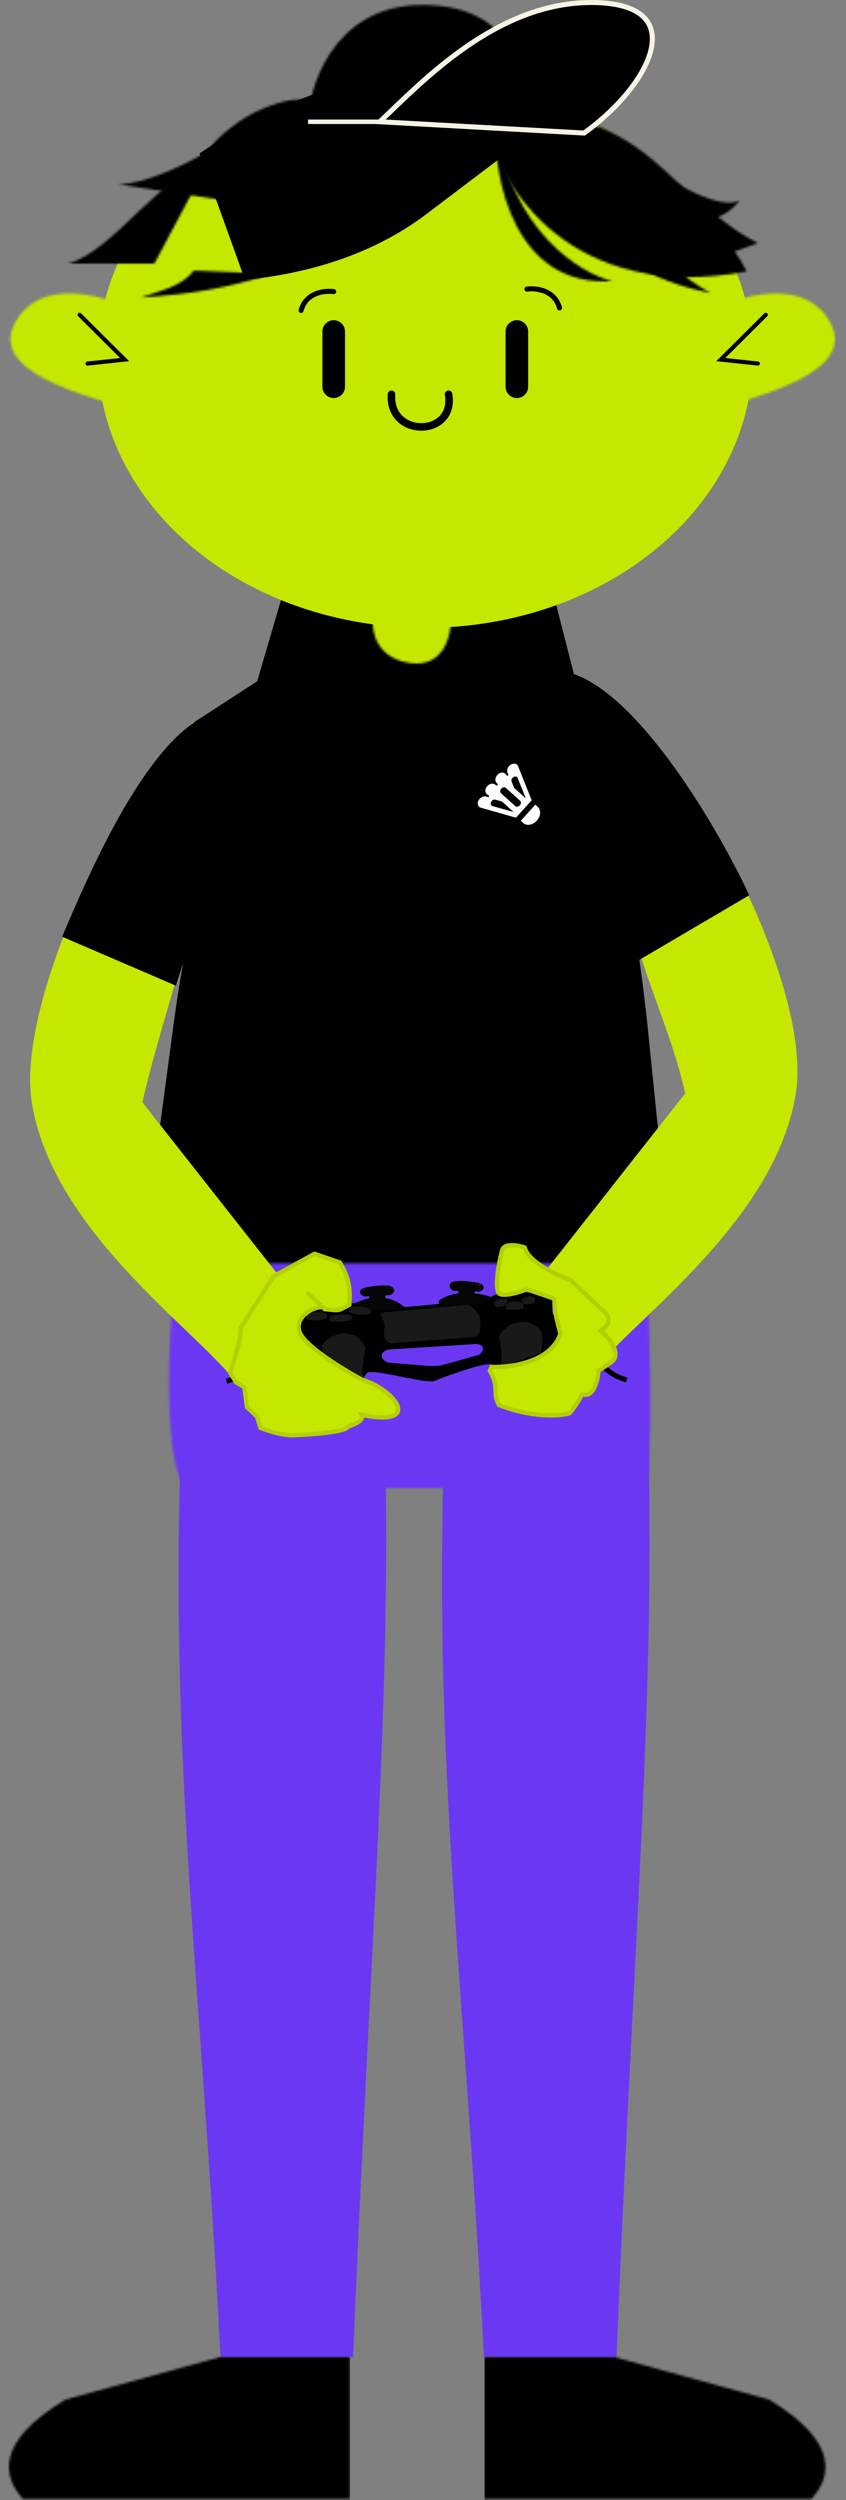 <svg width="379" height="1119" viewBox="0 0 379 1119" fill="none" xmlns="http://www.w3.org/2000/svg">
<rect x="0" y="0" width="379" height="1119" fill="#808080" stroke="none"/>
<path d="M85.738 565H167.91C180.271 709.487 167.381 828.765 158.182 1055H98.77C89.145 863.643 70.59 756.357 85.738 565Z" fill="#6A38F3"/>
<path d="M203.738 565H285.91C298.271 709.487 285.381 828.765 276.182 1055H216.77C207.145 863.643 188.59 756.357 203.738 565Z" fill="#6A38F3"/>
<path d="M185.29 397.351C185.524 398.265 185.759 399.196 185.992 400.143C191.539 422.718 195.157 447.65 197.758 473.211H169.9C172.613 452.894 176.382 431.658 181.42 411.597C182.687 406.549 183.983 401.801 185.29 397.351Z" stroke="black" stroke-width="186.587" stroke-linecap="round"/>
<ellipse cx="190.521" cy="159.61" rx="146.684" ry="121.394" fill="#C6E700"/>
<mask id="path-5-inside-1_160_178" fill="white">
<path d="M183.842 296.806C169.316 294.827 166.592 283.444 167.046 278H202C202 285.094 198.368 298.786 183.842 296.806Z"/>
</mask>
<path d="M167.046 278V-264H-331.64L-373.08 232.961L167.046 278ZM183.842 296.806L110.656 833.843L183.842 296.806ZM202 278H744V-264H202V278ZM167.046 278L-373.08 232.961C-381.652 335.768 -362.601 463.468 -285.32 582.991C-193.649 724.769 -46.919 812.369 110.656 833.843L183.842 296.806L257.028 -240.23C400.076 -220.735 538.181 -139.817 624.972 -5.587C697.374 106.389 715.29 225.676 707.171 323.039L167.046 278ZM183.842 296.806L110.656 833.843C203.334 846.472 313.543 837.65 422.677 786.54C529.917 736.318 602.76 660.93 648.547 592.638C729.829 471.408 744 349.669 744 278H202H-340C-340 213.425 -327.645 102.078 -251.81 -11.027C-208.747 -75.256 -139.536 -147.149 -37.062 -195.139C67.305 -244.017 171.614 -251.87 257.028 -240.23L183.842 296.806ZM202 278V-264H167.046V278V820H202V278Z" fill="#C6E700" mask="url(#path-5-inside-1_160_178)"/>
<path d="M175.392 176.471C174.029 196.206 204.189 195.7 200.956 176.471" stroke="black" stroke-width="3.372" stroke-linecap="round"/>
<path d="M231.547 173.099V148.37" stroke="black" stroke-width="10.116" stroke-linecap="round"/>
<path d="M149.494 173.099V148.37" stroke="black" stroke-width="10.116" stroke-linecap="round"/>
<mask id="path-10-inside-2_160_178" fill="white">
<path d="M371.834 144.142C359.247 121.538 323.245 133.146 308.439 146.341L317.935 184.117C340.065 177.167 384.421 166.747 371.834 144.142Z"/>
</mask>
<path d="M308.439 146.341L227.135 55.115L171.883 104.356L189.926 176.133L308.439 146.341ZM371.834 144.142L265.07 203.592L265.07 203.592L371.834 144.142ZM317.935 184.117L199.422 213.908L230.995 339.508L354.551 300.702L317.935 184.117ZM308.439 146.341L389.743 237.568C382.678 243.865 376.887 246.895 373.724 248.344C370.255 249.934 365.072 251.841 357.782 252.854C351.043 253.79 336.449 254.782 318.283 248.416C297.581 241.16 277.522 225.953 265.07 203.592L371.834 144.142L478.597 84.693C436.866 9.748 359.863 5.819 324.155 10.78C288.32 15.757 253.029 32.037 227.135 55.115L308.439 146.341ZM371.834 144.142L265.07 203.592C258.116 191.102 251.386 172.515 251.867 149.51C252.353 126.229 260.052 106.888 268.964 92.989C277.275 80.027 286.331 72.141 291.365 68.246C296.607 64.189 300.684 62.012 302.135 61.268C304.619 59.994 304.612 60.297 299.566 61.943C291.248 64.656 293.601 63.675 281.318 67.533L317.935 184.117L354.551 300.702C355.713 300.337 389.17 291.298 413.671 278.732C425.478 272.676 454.204 256.878 474.704 224.905C486.35 206.742 495.622 182.824 496.212 154.619C496.796 126.691 488.699 102.834 478.597 84.693L371.834 144.142ZM317.935 184.117L436.447 154.326L426.951 116.55L308.439 146.341L189.926 176.133L199.422 213.908L317.935 184.117Z" fill="#C6E700" mask="url(#path-10-inside-2_160_178)"/>
<path d="M343.053 140.909L322.898 160.95L339.499 162.714" stroke="black" stroke-width="1.838" stroke-linecap="round"/>
<mask id="path-13-inside-3_160_178" fill="white">
<path d="M6.893 144.142C19.48 121.538 55.482 133.146 70.288 146.341L60.792 184.117C38.662 177.167 -5.694 166.747 6.893 144.142Z"/>
</mask>
<path d="M70.288 146.341L151.592 55.115L206.843 104.356L188.8 176.133L70.288 146.341ZM6.893 144.142L113.656 203.592L113.656 203.592L6.893 144.142ZM60.792 184.117L179.304 213.908L147.731 339.508L24.175 300.702L60.792 184.117ZM70.288 146.341L-11.016 237.568C-3.951 243.865 1.84 246.895 5.003 248.344C8.471 249.934 13.655 251.841 20.945 252.854C27.684 253.79 42.278 254.782 60.443 248.416C81.145 241.16 101.204 225.953 113.656 203.592L6.893 144.142L-99.871 84.693C-58.139 9.748 18.864 5.819 54.571 10.78C90.406 15.757 125.698 32.037 151.592 55.115L70.288 146.341ZM6.893 144.142L113.656 203.592C120.611 191.102 127.341 172.515 126.86 149.51C126.373 126.229 118.674 106.888 109.762 92.989C101.451 80.027 92.395 72.141 87.362 68.246C82.12 64.189 78.042 62.012 76.592 61.268C74.108 59.994 74.115 60.297 79.16 61.943C87.478 64.656 85.126 63.675 97.408 67.533L60.792 184.117L24.175 300.702C23.014 300.337 -10.444 291.298 -34.945 278.732C-46.751 272.676 -75.477 256.878 -95.978 224.905C-107.624 206.742 -116.896 182.824 -117.485 154.619C-118.069 126.691 -109.972 102.834 -99.871 84.693L6.893 144.142ZM60.792 184.117L-57.72 154.326L-48.224 116.55L70.288 146.341L188.8 176.133L179.304 213.908L60.792 184.117Z" fill="#C6E700" mask="url(#path-13-inside-3_160_178)"/>
<path d="M35.673 140.909L55.829 160.95L39.228 162.714" stroke="black" stroke-width="1.838" stroke-linecap="round"/>
<path d="M262.921 59.008C214.233 56.34 186.936 54.829 138.254 53.953" stroke="black" stroke-width="3.372"/>
<mask id="path-17-inside-4_160_178" fill="white">
<path d="M305 83C316.117 96.023 327.63 107.97 334.5 121.5C256.1 136.3 222.667 82.833 219 56.5H268C282.662 63.054 290.8 69.316 305 83Z"/>
</mask>
<path d="M334.5 121.5L346.001 182.424L427.189 167.098L389.781 93.429L334.5 121.5ZM305 83L352.155 42.746L350.196 40.451L348.022 38.356L305 83ZM268 56.5L293.302 -0.102L281.227 -5.5H268V56.5ZM219 56.5V-5.5H147.769L157.592 65.05L219 56.5ZM334.5 121.5L389.781 93.429C378.552 71.314 359.337 51.159 352.155 42.746L305 83L257.845 123.254C272.898 140.888 276.708 144.626 279.219 149.571L334.5 121.5ZM305 83L348.022 38.356C330.92 21.875 316.882 10.438 293.302 -0.102L268 56.5L242.698 113.102C246.867 114.966 248.697 116.122 250.255 117.253C252.366 118.785 255.493 121.394 261.978 127.644L305 83ZM219 56.5L157.592 65.05C161.656 94.231 179.266 128.397 210.129 152.947C243.674 179.63 290.157 192.966 346.001 182.424L334.5 121.5L322.999 60.576C311.001 62.841 303.016 62.096 298.085 60.937C293.182 59.784 289.8 57.876 287.321 55.903C284.667 53.793 282.66 51.279 281.327 48.958C279.777 46.262 280.067 45.501 280.408 47.95L219 56.5ZM219 56.5V118.5H268V56.5V-5.5H219V56.5Z" fill="black" mask="url(#path-17-inside-4_160_178)"/>
<path d="M152.204 71C135.272 76.69 124.619 82.328 106.682 94.397C137.166 91.378 158.22 81.801 172.486 71H152.204Z" stroke="black" stroke-width="62"/>
<mask id="path-20-inside-5_160_178" fill="white">
<path d="M118 48.5C128 44.5 132.833 44.261 135 45L94 66.5C97.278 61.334 108 52.5 118 48.5Z"/>
</mask>
<path d="M135 45L187.943 145.961L422.977 22.711L171.777 -62.905L135 45ZM94 66.5L-2.259 5.425L-230.728 365.508L146.943 167.461L94 66.5ZM135 45L171.777 -62.905C144.985 -72.036 121.567 -69.338 110.198 -67.392C96.955 -65.124 85.172 -61.15 75.661 -57.346L118 48.5L160.339 154.346C160.321 154.353 159.368 154.737 157.611 155.269C155.904 155.786 152.843 156.624 148.677 157.338C144.621 158.032 138.344 158.812 130.468 158.648C122.766 158.488 111.365 157.384 98.223 152.905L135 45ZM118 48.5L75.661 -57.346C58.292 -50.399 43.954 -41.011 33.769 -33.14C25.599 -26.826 9.889 -13.722 -2.259 5.425L94 66.5L190.259 127.575C184.824 136.141 179.708 141.314 178.206 142.811C176.02 144.99 174.302 146.405 173.189 147.265C171.685 148.428 167.708 151.399 160.339 154.346L118 48.5ZM94 66.5L146.943 167.461L187.943 145.961L135 45L82.057 -55.961L41.057 -34.461L94 66.5Z" fill="black" mask="url(#path-20-inside-5_160_178)"/>
<path d="M236.044 129.397C240.007 128.835 248.477 129.734 250.645 137.827" stroke="black" stroke-width="2.248" stroke-linecap="round"/>
<path d="M149.483 130.521C145.52 129.959 137.05 130.858 134.882 138.951" stroke="black" stroke-width="2.248" stroke-linecap="round"/>
<mask id="path-24-inside-6_160_178" fill="white">
<path d="M84 666C84 666 69.999 663.545 78.429 565.381H289.744C293.304 645.337 289.744 666 289.744 666H84Z"/>
</mask>
<path d="M78.429 565.381V405.77H-68.062L-80.596 551.724L78.429 565.381ZM84 666L56.431 823.211L70.111 825.61H84V666ZM289.744 565.381L449.197 558.282L442.408 405.77H289.744V565.381ZM289.744 666V825.61H424.211L447.038 693.096L289.744 666ZM78.429 565.381L-80.596 551.724C-85.169 604.976 -85.342 647.586 -78.755 682.277C-75.481 699.52 -68.521 726.237 -50.691 752.872C-41.189 767.065 -27.618 782.683 -8.689 796.058C0.762 802.735 11.143 808.559 22.358 813.24C27.93 815.566 33.595 817.563 39.324 819.232C42.183 820.065 45.044 820.812 47.901 821.475C49.328 821.806 50.754 822.116 52.176 822.406C52.888 822.55 53.598 822.69 54.307 822.824C54.661 822.891 55.192 822.989 55.37 823.022C55.9 823.117 56.431 823.211 84 666C111.57 508.789 112.1 508.883 112.63 508.978C112.807 509.011 113.338 509.109 113.692 509.176C114.4 509.31 115.109 509.449 115.819 509.593C117.238 509.882 118.658 510.191 120.079 510.521C122.923 511.181 125.763 511.923 128.596 512.748C134.273 514.401 139.861 516.373 145.332 518.657C156.346 523.255 166.434 528.929 175.518 535.348C193.715 548.205 206.258 562.864 214.579 575.294C230.047 598.4 234.034 618.368 234.862 622.727C236.556 631.649 233.597 623.949 237.454 579.037L78.429 565.381ZM289.744 565.381L130.292 572.479C131.948 609.689 131.838 630.766 131.537 640.992C131.389 646.046 131.207 648.016 131.239 647.646C131.257 647.44 131.337 646.559 131.519 645.109C131.61 644.379 131.729 643.491 131.881 642.459C131.958 641.942 132.043 641.386 132.137 640.794C132.184 640.498 132.234 640.192 132.286 639.877C132.312 639.72 132.339 639.56 132.366 639.398C132.38 639.317 132.394 639.235 132.408 639.153C132.415 639.112 132.426 639.05 132.429 639.029C132.44 638.967 132.451 638.904 289.744 666C447.038 693.096 447.049 693.033 447.06 692.971C447.063 692.95 447.074 692.887 447.081 692.845C447.095 692.762 447.109 692.678 447.124 692.595C447.152 692.427 447.18 692.26 447.208 692.092C447.263 691.757 447.318 691.42 447.372 691.083C447.48 690.407 447.584 689.726 447.686 689.038C447.888 687.664 448.08 686.254 448.262 684.803C448.624 681.911 448.955 678.791 449.251 675.398C449.839 668.656 450.324 660.462 450.621 650.356C451.211 630.262 451.1 601.029 449.197 558.282L289.744 565.381ZM289.744 666V506.39H84V666V825.61H289.744V666ZM78.429 565.381V724.991H289.744V565.381V405.77H78.429V565.381Z" fill="#6A38F3" mask="url(#path-24-inside-6_160_178)"/>
<path d="M256.586 581.679C257.71 591.811 264.117 613.19 280.752 617.647" stroke="black" stroke-width="2.248"/>
<path d="M125.638 582.241C124.514 592.373 118.107 613.752 101.472 618.209" stroke="black" stroke-width="2.248"/>
<path d="M229.815 341.846C228.425 342.134 227.27 343.496 227.216 344.879C227.206 345.224 227.254 345.545 227.374 345.853L227.724 346.707C227.768 346.885 227.653 347.105 227.449 347.198C227.315 347.294 227.178 347.246 227.086 347.148L226.541 346.457C226.111 345.932 225.423 345.682 224.666 345.801C223.281 346.017 222.059 347.333 221.934 348.729C221.877 349.34 222.036 349.884 222.374 350.311L222.924 350.929L222.938 350.926C223.039 351.094 222.98 351.334 222.815 351.477C222.679 351.601 222.507 351.632 222.4 351.55L221.685 351.076C221.225 350.785 220.653 350.686 220.066 350.803C218.691 351.074 217.509 352.427 217.439 353.827C217.4 354.592 217.721 355.251 218.288 355.623L219.059 356.116C219.206 356.233 219.19 356.465 219.009 356.626C218.958 356.683 218.895 356.728 218.828 356.752C218.76 356.777 218.692 356.781 218.632 356.764L218.618 356.766L217.774 356.514C217.454 356.442 217.132 356.413 216.789 356.459C215.42 356.658 214.185 357.963 214.044 359.375C213.971 360.418 214.476 361.273 215.391 361.512L231.163 365.984L238.191 358.179L232.095 342.96C231.763 342.061 230.819 341.626 229.815 341.846ZM230.586 347.575C231.188 347.455 231.707 347.707 231.897 348.217L235.565 357.354L230.316 352.644L229.2 349.822C228.835 348.985 229.569 347.783 230.586 347.575ZM225.618 352.385C226.004 352.317 226.351 352.399 226.603 352.64L232.993 358.394C233.526 358.844 233.477 359.754 232.893 360.429C232.281 361.109 231.393 361.28 230.834 360.792L224.444 355.038C224.317 354.931 224.219 354.793 224.156 354.632C224.093 354.471 224.066 354.29 224.077 354.1C224.088 353.911 224.136 353.716 224.218 353.527C224.301 353.338 224.416 353.159 224.558 353.001C224.85 352.663 225.232 352.453 225.618 352.385ZM221.393 357.879C221.578 357.846 221.775 357.869 221.913 357.916L224.863 358.741L230.097 363.454L220.598 360.766C219.184 360.386 219.823 358.113 221.393 357.879ZM239.803 360.169L233.311 367.379L234.44 368.395C235.451 369.29 236.994 369.433 238.494 368.782C239.234 368.454 239.922 367.949 240.491 367.316C241.061 366.684 241.491 365.947 241.74 365.177C242.23 363.617 241.927 362.097 240.932 361.186L239.803 360.169Z" fill="white"/>
<mask id="path-29-inside-7_160_178" fill="white">
<path d="M156.804 1118.5V1055H98.5L29.304 1074C-2.41 1093.07 1.373 1108.74 10.304 1118.5H156.804Z"/>
</mask>
<path d="M156.804 1055H328.804V883H156.804V1055ZM156.804 1118.5V1290.5H328.804V1118.5H156.804ZM10.304 1118.5L-116.615 1234.59L-65.472 1290.5H10.304V1118.5ZM29.304 1074L-16.239 908.139L-39.058 914.405L-59.338 926.601L29.304 1074ZM98.5 1055V883H75.315L52.958 889.139L98.5 1055ZM156.804 1055H-15.196V1118.5H156.804H328.804V1055H156.804ZM156.804 1118.5V946.5H10.304V1118.5V1290.5H156.804V1118.5ZM10.304 1118.5L137.222 1002.41C153.724 1020.46 189.106 1071.56 171.311 1141.92C163.673 1172.11 148.772 1192.7 138.181 1204.19C127.943 1215.3 119.447 1220.5 117.946 1221.4L29.304 1074L-59.338 926.601C-88.696 944.256 -143.544 983.861 -162.186 1057.56C-183.786 1142.96 -142.047 1206.78 -116.615 1234.59L10.304 1118.5ZM29.304 1074L74.846 1239.86L144.042 1220.86L98.5 1055L52.958 889.139L-16.239 908.139L29.304 1074ZM98.5 1055V1227H156.804V1055V883H98.5V1055Z" fill="black" mask="url(#path-29-inside-7_160_178)"/>
<mask id="path-31-inside-8_160_178" fill="white">
<path d="M217 1118.5V1055H275.304L344.5 1074C376.213 1093.07 372.431 1108.74 363.5 1118.5H217Z"/>
</mask>
<path d="M217 1055H45V883H217V1055ZM217 1118.5V1290.5H45V1118.5H217ZM363.5 1118.5L490.418 1234.59L439.276 1290.5H363.5V1118.5ZM344.5 1074L390.042 908.139L412.862 914.405L433.142 926.601L344.5 1074ZM275.304 1055V883H298.489L320.846 889.139L275.304 1055ZM217 1055H389V1118.5H217H45V1055H217ZM217 1118.5V946.5H363.5V1118.5V1290.5H217V1118.5ZM363.5 1118.5L236.582 1002.41C220.08 1020.46 184.698 1071.56 202.493 1141.92C210.131 1172.11 225.032 1192.7 235.623 1204.19C245.86 1215.3 254.356 1220.5 255.858 1221.4L344.5 1074L433.142 926.601C462.5 944.256 517.348 983.861 535.99 1057.56C557.59 1142.96 515.851 1206.78 490.418 1234.59L363.5 1118.5ZM344.5 1074L298.957 1239.86L229.761 1220.86L275.304 1055L320.846 889.139L390.042 908.139L344.5 1074ZM275.304 1055V1227H217V1055V883H275.304V1055Z" fill="black" mask="url(#path-31-inside-8_160_178)"/>
<mask id="path-33-inside-9_160_178" fill="white">
<path d="M274 61C285.5 71.761 319.1 95.913 331.5 89.696C327.719 94.098 324.524 96.282 321.609 97.026C326.869 101.185 332.907 105.574 339.5 108.826L319.5 116L274 61Z"/>
</mask>
<path d="M321.609 97.026L335.703 152.256L447.32 123.774L356.967 52.317L321.609 97.026ZM300.5 87.902L244.325 78.238L236.99 120.872L276.08 139.406L300.5 87.902ZM321.609 97.026L307.516 41.795C316.548 39.491 325.003 40.169 331.596 41.986C337.281 43.554 340.832 45.775 341.017 45.887C341.244 46.024 341.209 46.012 340.532 45.562C340.231 45.362 338.638 44.292 337.576 43.596C334.993 41.903 330.529 39.058 324.92 36.398L300.5 87.902L276.08 139.406C274.67 138.737 274.042 138.259 275.077 138.937C275.824 139.426 275.985 139.544 277.403 140.487C278.443 141.179 280.09 142.265 281.979 143.408C288.581 147.405 308.991 159.072 335.703 152.256L321.609 97.026ZM300.5 87.902L356.675 97.567C356.122 100.781 354.44 108.684 348.639 117.312C341.861 127.393 330.687 136.455 315.844 139.959C302.814 143.035 292.352 140.528 287.508 138.995C282.443 137.392 279.054 135.425 277.968 134.776C275.972 133.585 275.32 132.897 277.806 134.897C278.773 135.675 283.412 139.488 286.252 141.734L321.609 97.026L356.967 52.317C353.911 49.9 353.145 49.196 349.273 46.08C346.92 44.187 341.999 40.231 336.379 36.878C333.481 35.149 328.442 32.376 321.898 30.306C315.576 28.305 303.807 25.667 289.652 29.009C253.685 37.499 245.749 69.96 244.325 78.238L300.5 87.902ZM339.5 108.826L359.278 162.285C365.025 160.159 369.826 157.333 373.7 154.431C377.533 151.56 380.506 148.58 382.748 145.976C384.99 143.371 386.703 140.906 387.981 138.849C389.268 136.779 390.26 134.888 391.013 133.313C391.771 131.728 392.366 130.296 392.829 129.09C393.293 127.878 393.666 126.784 393.961 125.853C394.54 124.028 394.932 122.475 395.187 121.372C395.449 120.241 395.636 119.28 395.764 118.577C395.894 117.863 395.99 117.261 396.055 116.83C396.122 116.396 396.172 116.038 396.202 115.817C396.231 115.607 396.255 115.417 396.259 115.391C396.269 115.317 396.257 115.403 396.242 115.514C396.226 115.636 396.189 115.895 396.138 116.233C396.087 116.568 396.005 117.077 395.892 117.701C395.78 118.313 395.61 119.187 395.367 120.235C395.13 121.255 394.758 122.724 394.204 124.47C393.922 125.361 393.563 126.413 393.114 127.584C392.668 128.748 392.092 130.135 391.358 131.674C390.629 133.203 389.668 135.041 388.423 137.056C387.186 139.06 385.531 141.46 383.367 144.003C381.204 146.545 378.34 149.459 374.649 152.287C370.923 155.143 366.292 157.958 360.73 160.129L340 107.033L319.27 53.936C313.69 56.114 309.043 58.938 305.3 61.807C301.594 64.647 298.714 67.576 296.536 70.136C294.357 72.697 292.688 75.117 291.437 77.143C290.178 79.181 289.204 81.044 288.462 82.6C287.715 84.165 287.126 85.582 286.668 86.777C286.208 87.978 285.838 89.063 285.544 89.99C285.248 90.921 285.007 91.762 284.812 92.489C284.616 93.218 284.453 93.879 284.32 94.454C284.058 95.584 283.869 96.546 283.741 97.252C283.61 97.968 283.513 98.574 283.447 99.009C283.38 99.446 283.329 99.809 283.298 100.034C283.269 100.249 283.243 100.441 283.239 100.472C283.229 100.552 283.24 100.468 283.254 100.362C283.27 100.245 283.306 99.989 283.357 99.655C283.407 99.324 283.488 98.818 283.6 98.197C283.711 97.586 283.881 96.713 284.124 95.664C284.247 95.13 284.4 94.507 284.586 93.813C284.771 93.123 285.003 92.313 285.288 91.411C285.573 90.514 285.934 89.453 286.387 88.272C286.837 87.097 287.421 85.694 288.166 84.135C288.906 82.587 289.885 80.72 291.158 78.673C292.422 76.638 294.12 74.193 296.348 71.605C298.575 69.018 301.533 66.053 305.35 63.193C309.208 60.303 313.993 57.487 319.722 55.367L339.5 108.826ZM274 61L351.891 -22.241L186.162 133.666L274 61ZM331.5 89.696L417.988 163.964L280.403 -12.212L331.5 89.696ZM321.609 97.026L293.422 -13.435L70.188 43.53L250.894 186.442L321.609 97.026ZM339.5 108.826L377.99 216.132L630.863 125.428L389.93 6.587L339.5 108.826ZM319.5 116L231.662 188.666L282.669 250.323L357.99 223.306L319.5 116ZM274 61L196.109 144.241C208.225 155.578 226.454 169.444 245.209 180.324C254.511 185.72 268.674 193.178 285.434 198.325C296.198 201.631 337.967 213.981 382.597 191.603L331.5 89.696L280.403 -12.212C301.245 -22.662 320.095 -23.642 330.566 -23.217C341.221 -22.784 348.926 -20.686 352.369 -19.629C358.982 -17.598 361.701 -15.685 359.616 -16.894C355.596 -19.227 351.275 -22.817 351.891 -22.241L274 61ZM331.5 89.696L245.012 15.427C248.029 11.914 263.679 -5.845 293.422 -13.435L321.609 97.026L349.796 207.486C385.369 198.409 407.41 176.283 417.988 163.964L331.5 89.696ZM321.609 97.026L250.894 186.442C258.164 192.192 271.643 202.469 289.07 211.065L339.5 108.826L389.93 6.587C391.199 7.213 392.158 7.753 392.79 8.128C393.423 8.503 393.812 8.762 393.936 8.846C394.062 8.931 393.997 8.891 393.708 8.677C393.419 8.462 392.978 8.126 392.325 7.609L321.609 97.026ZM339.5 108.826L301.01 1.52L281.01 8.694L319.5 116L357.99 223.306L377.99 216.132L339.5 108.826ZM319.5 116L407.338 43.334L361.838 -11.666L274 61L186.162 133.666L231.662 188.666L319.5 116Z" fill="black" mask="url(#path-33-inside-9_160_178)"/>
<mask id="path-35-inside-10_160_178" fill="white">
<path d="M221.857 55.683C221.106 80.273 230.553 128.73 274.351 125.838C259.908 122.426 229.19 103.617 221.857 55.683Z"/>
</mask>
<path d="M221.857 55.683L334.546 38.444L107.911 52.202L221.857 55.683ZM274.351 125.838L281.861 239.591L300.566 14.893L274.351 125.838ZM221.857 55.683L107.911 52.202C107.163 76.677 110.663 116.142 130.347 153.836C140.871 173.99 158.192 197.627 185.927 215.454C214.964 234.117 248.337 241.804 281.861 239.591L274.351 125.838L266.841 12.086C278.465 11.318 294.233 14.033 309.204 23.655C322.874 32.441 329.667 42.969 332.449 48.297C335.156 53.481 335.684 56.7 335.7 56.789C335.75 57.058 335.855 57.513 335.804 59.165L221.857 55.683ZM274.351 125.838L300.566 14.893C309.881 17.095 316 20.196 319.409 22.226C323.302 24.544 326.338 27.063 328.695 29.583C334.167 35.433 334.777 39.95 334.546 38.444L221.857 55.683L109.168 72.922C123.715 168.01 189.667 222.967 248.135 236.783L274.351 125.838Z" fill="black" mask="url(#path-35-inside-10_160_178)"/>
<mask id="path-37-inside-11_160_178" fill="white">
<path d="M53 82.564C78.124 81.52 115.232 52.709 128 49.5L106.15 90.5L53 82.564Z"/>
</mask>
<path d="M128 49.5L228.605 103.116L349.495 -123.723L100.209 -61.061L128 49.5ZM53 82.564L48.267 -31.337L36.166 195.315L53 82.564ZM106.15 90.5L89.316 203.25L168.907 215.134L206.754 144.116L106.15 90.5ZM128 49.5L100.209 -61.061C87.409 -57.843 77.257 -53.108 72.815 -50.976C67.344 -48.35 62.339 -45.612 58.791 -43.628C55.185 -41.611 51.298 -39.364 48.444 -37.723C45.272 -35.898 42.607 -34.376 40.047 -32.963C34.59 -29.951 31.885 -28.719 31.015 -28.369C29.072 -27.589 35.889 -30.823 48.267 -31.337L53 82.564L57.733 196.466C82.673 195.43 103.55 188.203 116.031 183.187C129.583 177.741 141.664 171.374 150.22 166.651C154.667 164.197 158.817 161.818 162.123 159.916C165.747 157.832 168.005 156.527 170.065 155.375C172.184 154.19 172.369 154.143 171.469 154.575C170.936 154.831 169.462 155.526 167.282 156.389C165.265 157.187 161.244 158.69 155.791 160.061L128 49.5ZM53 82.564L36.166 195.315L89.316 203.25L106.15 90.5L122.984 -22.25L69.834 -30.186L53 82.564ZM106.15 90.5L206.754 144.116L228.605 103.116L128 49.5L27.395 -4.116L5.545 36.884L106.15 90.5Z" fill="black" mask="url(#path-37-inside-11_160_178)"/>
<mask id="path-39-inside-12_160_178" fill="white">
<path d="M30.5 118C51.869 112.098 73.959 74.681 91 77L69.15 118H30.5Z"/>
</mask>
<path d="M91 77L191.605 130.616L268.612 -13.881L106.372 -35.959L91 77ZM30.5 118L0.152 8.114L30.5 232V118ZM69.15 118V232H137.574L169.754 171.616L69.15 118ZM91 77L106.372 -35.959C58.851 -42.426 24.132 -20.086 13.137 -12.588C-0.408 -3.352 -11.777 7.621 -16.122 11.746C-19.417 14.875 -20.962 16.369 -22.876 18.14C-24.558 19.696 -25.096 20.123 -24.924 19.984C-24.81 19.892 -22.876 18.32 -19.414 16.277C-16.026 14.277 -9.364 10.742 0.152 8.114L30.5 118L60.848 227.886C75.707 223.783 87.734 217.787 96.487 212.621C105.313 207.41 112.611 201.965 118.068 197.571C123.583 193.131 128.364 188.828 131.957 185.504C135.317 182.395 139.002 178.861 140.868 177.089C143.278 174.8 144.366 173.808 144.949 173.299C145.586 172.744 144.298 173.937 141.589 175.784C139.11 177.475 132.604 181.686 122.712 185.218C112.429 188.889 95.904 192.718 75.628 189.959L91 77ZM30.5 118V232H69.15V118V4H30.5V118ZM69.15 118L169.754 171.616L191.605 130.616L91 77L-9.605 23.384L-31.455 64.384L69.15 118Z" fill="black" mask="url(#path-39-inside-12_160_178)"/>
<mask id="path-41-inside-13_160_178" fill="white">
<path d="M63 133.202C87.258 131.479 100.242 129.207 122.162 122.603L86.906 121.089C80.859 128.322 73.723 129.527 63 133.202Z"/>
</mask>
<path d="M122.162 122.603L155.047 231.757L127.053 8.708L122.162 122.603ZM63 133.202L26.039 25.36L71.075 246.915L63 133.202ZM86.906 121.089L91.798 7.194L35.553 4.778L-0.555 47.969L86.906 121.089ZM122.162 122.603L89.277 13.449C76.177 17.395 71.582 18.305 54.925 19.488L63 133.202L71.075 246.915C102.934 244.653 124.307 241.018 155.047 231.757L122.162 122.603ZM63 133.202L99.961 241.044C101.733 240.437 101.492 240.552 105.839 239.13C108.763 238.174 114.832 236.171 121.651 233.246C137.978 226.242 157.347 214.568 174.368 194.208L86.906 121.089L-0.555 47.969C4.246 42.227 9.992 36.883 16.506 32.297C22.819 27.854 28.372 25.168 31.762 23.713C34.7 22.453 36.596 21.892 34.978 22.422C34.782 22.485 29.629 24.13 26.039 25.36L63 133.202ZM86.906 121.089L82.015 234.984L117.271 236.498L122.162 122.603L127.053 8.708L91.798 7.194L86.906 121.089Z" fill="black" mask="url(#path-41-inside-13_160_178)"/>
<mask id="path-43-inside-14_160_178" fill="white">
<path d="M318.29 131.202C303.172 127.903 294.992 124.802 281 116.83L302.706 117.653C306.923 125.203 311.416 126.863 318.29 131.202Z"/>
</mask>
<path d="M281 116.83L224.57 215.884L285.318 2.912L281 116.83ZM318.29 131.202L379.139 34.8L293.983 242.58L318.29 131.202ZM302.706 117.653L307.024 3.735L371.012 6.16L402.236 62.066L302.706 117.653ZM281 116.83L337.43 17.777C341.672 20.194 341.746 19.981 340.114 19.354C339.379 19.072 338.927 18.946 339.053 18.981C339.306 19.053 340.297 19.321 342.596 19.823L318.29 131.202L293.983 242.58C267.518 236.805 248.515 229.526 224.57 215.884L281 116.83ZM318.29 131.202L257.44 227.604C257.542 227.668 257.481 227.627 256.984 227.328C256.94 227.301 255.23 226.276 254.33 225.729C252.023 224.327 246.676 221.056 240.664 216.502C225.799 205.241 213.091 190.992 203.177 173.24L302.706 117.653L402.236 62.066C399.88 57.849 396.504 52.726 391.843 47.385C387.106 41.958 382.341 37.793 378.339 34.761C374.836 32.108 372.165 30.538 372.766 30.903C373.319 31.24 373.121 31.115 374.655 32.039C375.735 32.69 377.319 33.651 379.139 34.8L318.29 131.202ZM302.706 117.653L298.388 231.571L276.682 230.749L281 116.83L285.318 2.912L307.024 3.735L302.706 117.653Z" fill="black" mask="url(#path-43-inside-14_160_178)"/>
<mask id="path-45-inside-15_160_178" fill="white">
<path d="M189.144 2.248C148.444 2.248 137.367 41.468 138.308 55.077H239.416C235.65 35.104 231.508 2.248 189.144 2.248Z"/>
</mask>
<path d="M138.308 55.077L-35.499 67.101L-24.278 229.299H138.308V55.077ZM189.144 2.248L189.145 -171.975L189.144 2.248ZM239.416 55.077V229.299H449.555L410.622 22.798L239.416 55.077ZM138.308 55.077L312.116 43.053C313.58 64.219 310.277 79.449 308.082 87.407C305.396 97.144 300.8 108.716 292.675 120.795C284.281 133.275 270.878 148.017 250.91 159.528C230.1 171.524 208.222 176.471 189.144 176.471L189.144 2.248L189.145 -171.975C102.236 -171.975 38.567 -125.742 3.547 -73.676C-24.764 -31.586 -38.772 19.792 -35.499 67.101L138.308 55.077ZM189.144 2.248L189.144 176.471C176.983 176.471 156.089 173.992 132.793 161.653C108.856 148.974 92.152 131.058 81.681 114.57C72.186 99.618 68.639 87.202 67.657 83.538C67.022 81.173 66.376 77.632 68.209 87.356L239.416 55.077L410.622 22.798C410.573 22.536 407.996 7.397 404.202 -6.746C400.06 -22.187 392.124 -46.562 375.827 -72.225C358.555 -99.424 332.636 -126.802 295.89 -146.265C259.785 -165.389 222.488 -171.975 189.145 -171.975L189.144 2.248ZM239.416 55.077V-119.146H138.308V55.077V229.299H239.416V55.077Z" fill="black" mask="url(#path-45-inside-15_160_178)"/>
<path d="M209.042 20.822C226.017 9.101 246.106 0.076 268.779 1.223C278.863 1.732 285.197 4.3 288.683 7.978C292.12 11.604 292.988 16.53 291.64 22.29C288.936 33.839 277.416 48.15 261.688 59.552L170.154 54.49C180.024 45.123 193.1 31.83 209.042 20.822Z" fill="black" stroke="#F6F3E4" stroke-width="2.248" stroke-linecap="round"/>
<path d="M170 54.5H138" stroke="#F6F3E4" stroke-width="2"/>
<path d="M92.5 402.5L116 381L133 294L87.5 323.5L92.5 402.5Z" fill="black" stroke="black"/>
<path d="M307.5 489.5C300.977 460.531 289.777 440.867 281 404.5L284 325C311.687 346.449 363.627 442.583 356 489.5C347.014 544.775 287.19 587.591 267 611.5L244.5 569.5L307.5 489.5Z" fill="#C6E700" stroke="#C6E700"/>
<path d="M63.256 493.5C69.779 464.531 82.723 426.867 91.5 390.5L86.5 324C58.813 345.449 7.129 446.583 14.756 493.5C23.742 548.775 83.566 591.591 103.756 615.5L126.256 573.5L63.256 493.5Z" fill="#C6E700" stroke="#C6E700"/>
<path d="M220.633 609.947C218.442 608.198 201.735 614.183 193.655 617.394L189.781 617.062C177.853 615.085 165.652 611.693 163.715 613.856L161.529 616.596L143.957 605.337L135.018 595.791C134.574 591.851 135.865 589.685 136.566 589.095C137.606 586.062 152.237 584.582 159.422 584.221C170.025 578.885 178.044 583.213 180.729 586.045L197.442 584.548L197.607 582.611C205.045 577.784 215.722 579.934 220.131 581.612C226.794 576.718 240.451 579.773 246.446 581.912C246.247 584.237 246.3 587.428 246.835 588.775C250.444 592.205 249.668 597.472 248.829 599.677C242.272 607.896 223.373 612.132 220.633 609.947Z" fill="black" stroke="black" stroke-width="1.944"/>
<path d="M204.356 574.389C207.482 574.038 211.772 574.647 214.693 575.285L214.778 575.303L214.865 575.306C214.812 575.304 214.968 575.322 215.233 575.532C215.47 575.719 215.64 575.942 215.709 576.127C215.762 576.27 215.755 576.365 215.667 576.489C215.55 576.656 215.228 576.94 214.441 577.222L212.713 577.077L211.746 576.997L211.416 580.852L212.457 580.869C214.098 580.898 215.489 581.031 216.42 581.259C216.643 581.314 216.821 581.37 216.959 581.422C216.899 581.458 216.831 581.497 216.752 581.537C216.264 581.782 215.538 582.027 214.617 582.253C212.786 582.701 210.36 583.03 207.942 583.189C205.52 583.348 203.166 583.332 201.476 583.114C200.702 583.014 200.133 582.879 199.772 582.733C200.027 582.572 200.414 582.394 200.942 582.217C202.046 581.846 203.579 581.531 205.305 581.298L206.077 581.195L206.437 576.982L203.831 576.76L203.704 576.783C203.566 576.808 203.308 576.763 203.003 576.527C202.706 576.296 202.489 575.973 202.412 575.679C202.344 575.416 202.388 575.215 202.55 575.039C202.747 574.823 203.242 574.515 204.356 574.389Z" fill="#060606" stroke="#060606" stroke-width="1.944"/>
<path d="M173.57 576.366C170.44 576.05 166.157 576.708 163.243 577.38L163.159 577.399L163.072 577.404C163.125 577.401 162.968 577.421 162.706 577.633C162.472 577.823 162.304 578.048 162.237 578.234C162.186 578.378 162.194 578.473 162.283 578.596C162.403 578.761 162.727 579.042 163.518 579.315L165.244 579.15L166.21 579.058L166.584 582.909L165.544 582.938C163.903 582.986 162.514 583.135 161.585 583.374C161.362 583.432 161.185 583.489 161.048 583.543C161.108 583.578 161.177 583.617 161.256 583.655C161.748 583.895 162.476 584.132 163.399 584.347C165.235 584.774 167.665 585.075 170.085 585.206C172.509 585.337 174.862 585.294 176.549 585.057C177.322 584.948 177.889 584.806 178.249 584.656C177.992 584.498 177.603 584.325 177.073 584.153C175.965 583.795 174.428 583.498 172.7 583.285L171.927 583.19L171.518 578.983L174.121 578.73L174.249 578.752C174.387 578.775 174.645 578.728 174.946 578.488C175.241 578.253 175.454 577.927 175.528 577.632C175.593 577.369 175.547 577.169 175.383 576.994C175.183 576.781 174.685 576.478 173.57 576.366Z" fill="#060606" stroke="#060606" stroke-width="1.944"/>
<path d="M213.466 602.504L174.229 605C170.222 606.218 172.338 608.09 173.897 608.874L191.33 610.366C194.429 610.631 197.196 610.217 198.192 609.977L214.186 605.492C216.709 603.367 214.757 602.615 213.466 602.504Z" fill="#6A38F3" stroke="#6A38F3" stroke-width="1.944"/>
<path d="M224.534 598.574C225.871 603.987 225.801 606.337 225.476 610.361L241.552 604.908C241.689 604.107 241.767 603.615 242.049 599.097C241.815 595.148 240.233 594.741 236.736 592.789C233.169 592.346 231.463 592.73 228.822 594.063C226.254 595.687 225.369 596.683 224.534 598.574Z" fill="#191919" stroke="#191919" stroke-width="1.944"/>
<path d="M162.69 603.037C162.493 605.268 160.81 613.608 161.612 615.628L144.925 605.419C145.224 604.235 145.187 603.597 145.174 602.514C146.352 601.02 147.321 600.167 149.379 598.971C152.84 597.468 154.951 597.347 159.147 598.832C160.601 600.185 162.088 601.932 162.69 603.037Z" fill="#191919" stroke="#191919" stroke-width="1.944"/>
<path d="M209.586 585.17C209.912 585.222 210.13 585.291 210.262 585.348C210.323 585.375 210.358 585.395 210.373 585.405L210.402 585.44L210.477 585.5C210.478 585.501 210.479 585.502 210.481 585.503C210.485 585.506 210.491 585.511 210.5 585.519C210.518 585.533 210.545 585.555 210.581 585.584C210.652 585.643 210.755 585.731 210.883 585.843C211.139 586.068 211.489 586.389 211.861 586.767C212.631 587.551 213.397 588.486 213.722 589.304C214.052 590.134 214.173 591.45 214.191 592.664C214.199 593.25 214.184 593.776 214.166 594.157C214.157 594.346 214.147 594.498 214.14 594.602C214.137 594.654 214.133 594.694 214.131 594.72L214.128 594.756C214.02 596.019 213.623 596.607 213.253 596.919C212.859 597.251 212.346 597.398 211.74 597.498L175.541 600.232C174.71 600.142 174.103 599.742 173.661 599.244C173.247 598.778 172.999 598.246 172.886 597.881L173.286 593.213C173.326 592.742 173.164 592.19 173.02 591.773C172.858 591.304 172.64 590.796 172.428 590.338C172.215 589.877 171.999 589.449 171.838 589.138C171.757 588.982 171.689 588.855 171.641 588.765C171.618 588.721 171.599 588.685 171.586 588.661C171.582 588.654 171.578 588.649 171.575 588.644C171.586 588.635 171.597 588.625 171.609 588.615C171.878 588.407 172.341 588.254 172.732 588.287L172.817 588.294L172.902 588.287L206.327 585.294L206.362 585.291L206.395 585.285C207.904 585.042 208.934 585.066 209.586 585.17ZM171.502 588.656L170.712 589.09L171.502 588.654L171.502 588.656Z" fill="#191919" stroke="#191919" stroke-width="1.944"/>
<path d="M237.73 581.166C238.175 581.204 238.505 581.281 238.688 581.372L238.598 582.43L235.769 582.885C235.624 582.781 235.447 582.646 235.276 582.493C235.08 582.318 234.921 582.148 234.823 582C234.815 581.989 234.81 581.978 234.804 581.968C234.815 581.961 234.826 581.952 234.838 581.944C235.045 581.807 235.368 581.661 235.767 581.529C236.156 581.4 236.575 581.299 236.947 581.236C237.337 581.17 237.61 581.156 237.73 581.166Z" fill="#191919" stroke="#191919" stroke-width="1.944"/>
<path d="M223.203 582.607C222.791 582.781 222.501 582.956 222.355 583.1L222.769 584.077L225.599 583.634C225.705 583.491 225.832 583.307 225.947 583.109C226.079 582.882 226.177 582.671 226.225 582.5C226.229 582.487 226.231 582.475 226.233 582.464C226.221 582.46 226.208 582.455 226.193 582.451C225.954 582.386 225.602 582.347 225.182 582.344C224.772 582.342 224.342 582.376 223.969 582.431C223.577 582.489 223.314 582.56 223.203 582.607Z" fill="#191919" stroke="#191919" stroke-width="1.944"/>
<path d="M230.743 583.526C231.768 583.539 232.793 583.699 233.595 583.885L233.506 584.925C233.359 584.972 233.171 585.019 232.94 585.059C232.396 585.153 231.704 585.208 230.943 585.23C229.826 585.263 228.621 585.224 227.632 585.165L227.715 584.187C228.423 583.717 229.493 583.511 230.743 583.526Z" fill="#191919" stroke="#191919" stroke-width="1.944"/>
<path d="M166.044 586.642C165.975 587.444 163.751 587.909 161.077 587.68C158.402 587.451 156.29 586.615 156.359 585.813C156.427 585.011 158.651 584.546 161.325 584.774C164 585.003 166.112 585.839 166.044 586.642Z" fill="#191919"/>
<path d="M165.413 587.173L165.377 587.593C161.357 588.219 158.211 587.46 156.851 586.903L156.89 586.444L165.413 587.173Z" fill="#191919" stroke="#191919" stroke-width="1.166"/>
<path d="M137.244 589.15C137.304 589.953 139.421 590.45 141.973 590.26C144.525 590.07 146.545 589.265 146.485 588.462C146.425 587.659 144.308 587.162 141.756 587.352C139.205 587.542 137.185 588.347 137.244 589.15Z" fill="#191919"/>
<path d="M137.869 589.688L137.901 590.113C141.702 590.789 144.685 590.085 145.981 589.552L145.947 589.086L137.869 589.688Z" fill="#191919" stroke="#191919" stroke-width="1.166"/>
<path d="M147.491 590.036C147.545 590.762 149.863 591.182 152.668 590.973C155.474 590.764 157.704 590.006 157.65 589.279C157.596 588.553 155.278 588.133 152.472 588.342C149.667 588.551 147.436 589.309 147.491 590.036Z" fill="#191919"/>
<path d="M148.115 590.574L148.135 590.841C152.347 591.408 155.679 590.717 157.134 590.205L157.112 589.904L148.115 590.574Z" fill="#191919" stroke="#191919" stroke-width="1.166"/>
<path d="M229.075 557.323C231.088 557.269 233.368 557.782 235.019 558.334C235.467 559.978 236.543 561.512 237.908 562.897C239.442 564.452 241.419 565.9 243.522 567.193C247.641 569.725 252.37 571.738 255.554 572.852L268.937 585.574L268.997 585.631L269.065 585.676C270.361 586.549 271.874 588.053 272.417 589.711C272.679 590.511 272.711 591.33 272.405 592.158C272.096 592.996 271.408 593.934 270.065 594.9L269.082 595.607L269.985 596.414C271.74 597.981 273.981 600.557 275.078 603.179C275.624 604.484 275.856 605.726 275.676 606.83C275.503 607.895 274.931 608.926 273.678 609.831L268.518 613.283L268.129 613.542L268.089 614.008C267.916 616.036 267.331 618.968 266.181 621.205C265.607 622.322 264.928 623.193 264.16 623.717C263.425 624.218 262.569 624.432 261.503 624.185L260.759 624.013L260.416 624.696C259.672 626.176 257.585 629.79 255.151 632.578C250.24 633.962 238.054 634.538 223.531 628.87C222.767 627.477 222.402 626.35 222.218 625.344C222.018 624.246 222.025 623.277 221.997 622.135C221.97 621.005 221.905 619.768 221.52 618.298C221.163 616.936 220.537 615.411 219.453 613.583L220.211 611.827C224.518 611.952 230.853 611.431 236.721 609.462C242.886 607.394 248.742 603.653 250.965 597.17L251.062 596.885L250.982 596.595C249.48 591.158 248.996 588.565 248.862 587.561L248.834 587.562L248.384 581.918L248.333 581.282L247.73 581.076L236.357 577.176L236.017 577.06L235.682 577.192C233.703 577.978 230.671 578.952 228.008 579.335C226.669 579.528 225.498 579.56 224.624 579.387C223.749 579.214 223.368 578.884 223.221 578.513C222.882 577.661 222.698 576.438 222.664 574.925C222.631 573.428 222.746 571.718 222.959 569.935C223.384 566.369 224.19 562.58 224.916 559.743C225.138 558.876 225.627 558.316 226.305 557.943C227.016 557.552 227.966 557.352 229.075 557.323Z" fill="#C6E700" stroke="#B2D000" stroke-width="1.944"/>
<path d="M145.614 585.967L144.767 585.183C141.749 584.265 132.098 588.752 134.049 595.709C135.843 602.106 153.707 613 162.415 617.648C171.934 620.413 180.956 628.99 177.719 632.615C175.129 635.516 166.199 634.231 162.057 633.226C163.408 635.683 158.415 637.793 155.749 638.54C155.55 640.864 139.839 642.057 132.008 642.362C127.293 642.739 119.823 640.344 116.678 639.099L115.155 634.091L110.644 629.803L109.453 620.92L105.745 618.652L103.171 614.529L107.32 600.251L107.817 594.44L122.479 571.305L140.907 561.174L152.28 565.074C156.569 572.393 156.917 576.544 156.516 583.973C151.311 586.727 152.758 586.708 145.614 585.967Z" fill="#C6E700"/>
<path d="M137.478 578.442L145.614 585.967M145.614 585.967C152.758 586.708 151.311 586.727 156.516 583.973C156.917 576.544 156.569 572.393 152.28 565.074L140.907 561.174L122.479 571.305L107.817 594.44L107.32 600.251L103.171 614.529L105.745 618.652L109.453 620.92L110.644 629.803L115.155 634.091L116.678 639.099C119.823 640.344 127.293 642.739 132.008 642.362C139.839 642.057 155.55 640.864 155.749 638.54C158.415 637.793 163.408 635.683 162.057 633.226C166.199 634.231 175.129 635.516 177.719 632.615C180.956 628.99 171.934 620.413 162.415 617.648C153.707 613 135.843 602.106 134.049 595.709C131.807 587.712 144.894 582.978 145.614 585.967Z" stroke="#B3D101" stroke-width="1.944"/>
<path d="M335 400.5L286.5 429L241.5 301.5C273.9 291.1 318.5 365.167 335 400.5Z" fill="black" stroke="black"/>
<path d="M28.5 419L78.5 440.5C93.442 393.924 99.477 367.061 110 319.069C76.63 308.36 43.596 383.218 28.5 419Z" fill="black" stroke="black"/>
</svg>
